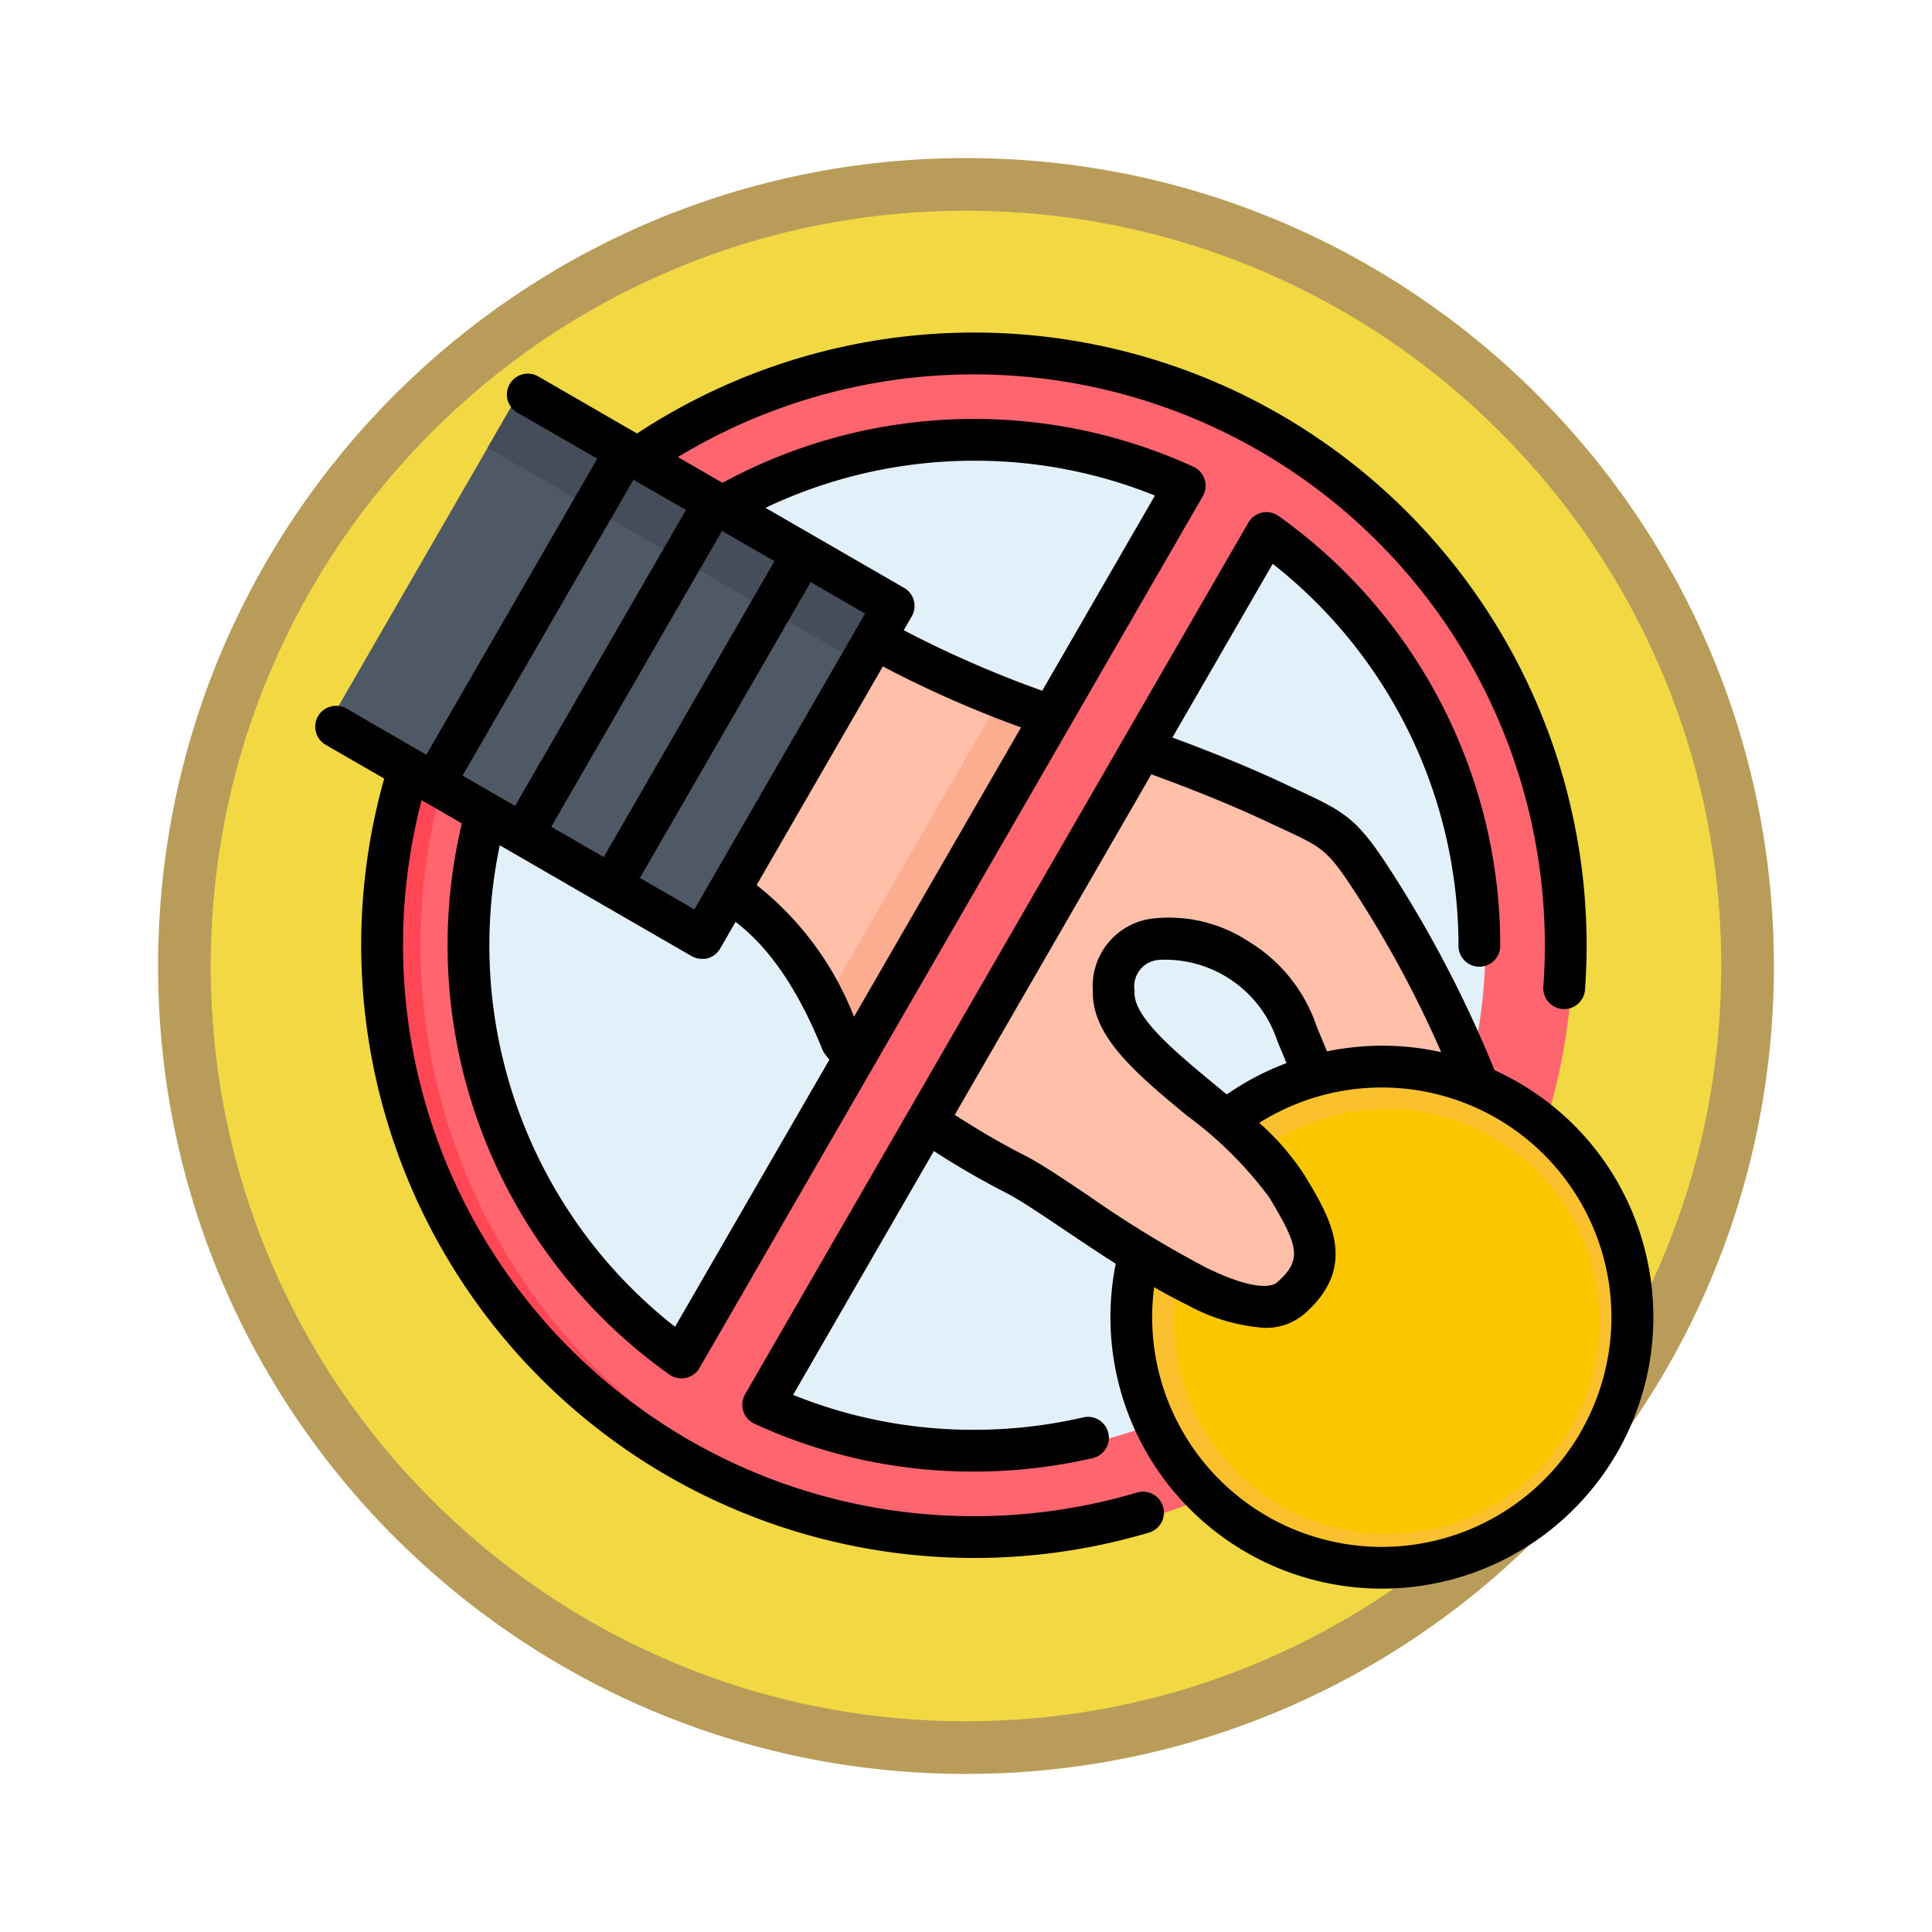 <svg xmlns="http://www.w3.org/2000/svg" xmlns:xlink="http://www.w3.org/1999/xlink" width="110" height="110" viewBox="0 0 110 110">
  <defs>
    <filter id="Trazado_982547" x="0" y="0" width="110" height="110" filterUnits="userSpaceOnUse">
      <feOffset dy="3" input="SourceAlpha"/>
      <feGaussianBlur stdDeviation="3" result="blur"/>
      <feFlood flood-opacity="0.161"/>
      <feComposite operator="in" in2="blur"/>
      <feComposite in="SourceGraphic"/>
    </filter>
  </defs>
  <g id="Grupo_1218667" data-name="Grupo 1218667" transform="translate(-3611 -1352.989)">
    <g id="Grupo_1217626" data-name="Grupo 1217626" transform="translate(3620 1358.989)">
      <g id="Grupo_1211001" data-name="Grupo 1211001" transform="translate(0 0)">
        <g id="Grupo_1200151" data-name="Grupo 1200151">
          <g id="Grupo_1185952" data-name="Grupo 1185952" transform="translate(0 0)">
            <g id="Grupo_1184115" data-name="Grupo 1184115" transform="translate(0 0)">
              <g id="Grupo_1183744" data-name="Grupo 1183744">
                <g id="Grupo_1181546" data-name="Grupo 1181546">
                  <g id="Grupo_1177563" data-name="Grupo 1177563">
                    <g id="Grupo_1173148" data-name="Grupo 1173148">
                      <g id="Grupo_1163803" data-name="Grupo 1163803" transform="translate(0 0)">
                        <g id="Grupo_1163015" data-name="Grupo 1163015" transform="translate(0 0)">
                          <g id="Grupo_1157017" data-name="Grupo 1157017">
                            <g id="Grupo_1155793" data-name="Grupo 1155793">
                              <g id="Grupo_1154704" data-name="Grupo 1154704">
                                <g id="Grupo_1150790" data-name="Grupo 1150790">
                                  <g id="Grupo_1154214" data-name="Grupo 1154214">
                                    <g id="Grupo_1152583" data-name="Grupo 1152583">
                                      <g id="Grupo_1146973" data-name="Grupo 1146973">
                                        <g id="Grupo_1146954" data-name="Grupo 1146954">
                                          <g transform="matrix(1, 0, 0, 1, -9, -6)" filter="url(#Trazado_982547)">
                                            <g id="Trazado_982547-2" data-name="Trazado 982547" transform="translate(9 6)" fill="#f2d944">
                                              <path d="M 46 90.5 C 39.992 90.5 34.164 89.324 28.679 87.003 C 23.38 84.762 18.621 81.553 14.534 77.466 C 10.446 73.379 7.238 68.62 4.996 63.321 C 2.676 57.836 1.5 52.008 1.5 46 C 1.5 39.992 2.676 34.164 4.996 28.679 C 7.238 23.38 10.446 18.621 14.534 14.534 C 18.621 10.446 23.38 7.238 28.679 4.996 C 34.164 2.676 39.992 1.5 46 1.5 C 52.008 1.5 57.836 2.676 63.321 4.996 C 68.62 7.238 73.379 10.446 77.466 14.534 C 81.554 18.621 84.762 23.38 87.004 28.679 C 89.324 34.164 90.5 39.992 90.5 46 C 90.5 52.008 89.324 57.836 87.004 63.321 C 84.762 68.62 81.554 73.379 77.466 77.466 C 73.379 81.553 68.62 84.762 63.321 87.003 C 57.836 89.324 52.008 90.5 46 90.5 Z" stroke="none"/>
                                              <path d="M 46 3 C 40.194 3 34.563 4.137 29.263 6.378 C 24.143 8.544 19.544 11.644 15.594 15.594 C 11.644 19.544 8.544 24.143 6.378 29.263 C 4.137 34.563 3 40.194 3 46 C 3 51.806 4.137 57.437 6.378 62.737 C 8.544 67.857 11.644 72.455 15.594 76.405 C 19.544 80.355 24.143 83.456 29.263 85.622 C 34.563 87.863 40.194 89 46 89 C 51.806 89 57.437 87.863 62.737 85.622 C 67.857 83.456 72.456 80.355 76.406 76.405 C 80.356 72.455 83.456 67.857 85.622 62.737 C 87.864 57.437 89 51.806 89 46 C 89 40.194 87.864 34.563 85.622 29.263 C 83.456 24.143 80.356 19.544 76.406 15.594 C 72.456 11.644 67.857 8.544 62.737 6.378 C 57.437 4.137 51.806 3 46 3 M 46 0 C 71.405 0 92 20.595 92 46 C 92 71.405 71.405 92 46 92 C 20.595 92 7.62939453125e-06 71.405 7.62939453125e-06 46 C 7.62939453125e-06 20.595 20.595 0 46 0 Z" stroke="none" fill="#ba9c5a"/>
                                            </g>
                                          </g>
                                        </g>
                                      </g>
                                    </g>
                                  </g>
                                </g>
                              </g>
                            </g>
                          </g>
                        </g>
                      </g>
                    </g>
                  </g>
                </g>
              </g>
            </g>
          </g>
        </g>
      </g>
    </g>
    <g id="anti-robo" transform="translate(3628.956 1356.204)">
      <g id="Grupo_1218666" data-name="Grupo 1218666" transform="translate(0.736 16.487)">
        <g id="Grupo_1218656" data-name="Grupo 1218656" transform="translate(2.651 0)">
          <path id="Trazado_1089688" data-name="Trazado 1089688" d="M56.92,89.094a34.1,34.1,0,1,0-34.1-34.1A34.17,34.17,0,0,0,56.92,89.094Z" transform="translate(-22.816 -20.886)" fill="#ff656f" fill-rule="evenodd"/>
        </g>
        <g id="Grupo_1218657" data-name="Grupo 1218657" transform="translate(2.651 0)">
          <path id="Trazado_1089689" data-name="Trazado 1089689" d="M56.92,20.886c.435,0,.867.013,1.3.03A34.1,34.1,0,0,0,38.809,82.084l-.76,1.315A34.1,34.1,0,0,1,56.92,20.886Z" transform="translate(-22.816 -20.886)" fill="#ff4756" fill-rule="evenodd"/>
        </g>
        <g id="Grupo_1218658" data-name="Grupo 1218658" transform="translate(7.629 4.978)">
          <path id="Trazado_1089690" data-name="Trazado 1089690" d="M85.395,112.59A29.126,29.126,0,1,0,56.269,83.464,29.181,29.181,0,0,0,85.395,112.59Z" transform="translate(-56.269 -54.338)" fill="#e2f0fa" fill-rule="evenodd"/>
        </g>
        <g id="Grupo_1218659" data-name="Grupo 1218659" transform="translate(45.823 41.095)">
          <path id="Trazado_1089691" data-name="Trazado 1089691" d="M334.583,298.974a14.439,14.439,0,1,1-19.725,5.285A14.441,14.441,0,0,1,334.583,298.974Z" transform="translate(-312.924 -297.038)" fill="#fbc02d" fill-rule="evenodd"/>
        </g>
        <g id="Grupo_1218660" data-name="Grupo 1218660" transform="translate(48.157 43.431)">
          <path id="Trazado_1089692" data-name="Trazado 1089692" d="M346.768,314.355a12.108,12.108,0,1,0,4.432,16.54A12.121,12.121,0,0,0,346.768,314.355Z" transform="translate(-328.608 -312.735)" fill="#fac600" fill-rule="evenodd"/>
        </g>
        <g id="Grupo_1218661" data-name="Grupo 1218661" transform="translate(22.619 16.407)">
          <path id="Trazado_1089693" data-name="Trazado 1089693" d="M165.438,131.141c7.228,4.171,15.28,5.8,23.17,9.525,2.989,1.409,3.509,1.447,5.311,4.176a70.078,70.078,0,0,1,6.284,12.1,14.412,14.412,0,0,0-9.444-.581l-1.016-2.434c-1.827-5.862-10.716-7.621-10.558-2.442-.149,3.565,7.514,7.156,9.986,11.258,1.631,2.7,2.515,4.406.209,6.425-2.912,2.553-12.535-5.435-15.831-7.134-4.368-2.25-7.839-4.769-10.037-7.668-1.345-3.326-3.33-6.771-6.515-8.611Z" transform="translate(-156.997 -131.141)" fill="#ffbfa8" fill-rule="evenodd"/>
        </g>
        <g id="Grupo_1218662" data-name="Grupo 1218662" transform="translate(28.187 19.849)">
          <path id="Trazado_1089694" data-name="Trazado 1089694" d="M204.609,154.265c1.708.67,3.437,1.285,5.183,1.9l-11.895,20.6a19.27,19.27,0,0,1-2.54-2.715q-.429-1.063-.948-2.122Z" transform="translate(-194.409 -154.265)" fill="#fcac8f" fill-rule="evenodd"/>
        </g>
        <g id="Grupo_1218663" data-name="Grupo 1218663" transform="translate(0 2.37)">
          <path id="Trazado_1089695" data-name="Trazado 1089695" d="M16.045,36.809,37.136,48.985,26.087,68.121,5,55.944Z" transform="translate(-5 -36.809)" fill="#4f5965" fill-rule="evenodd"/>
        </g>
        <g id="Grupo_1218664" data-name="Grupo 1218664" transform="translate(9.068 2.37)">
          <path id="Trazado_1089696" data-name="Trazado 1089696" d="M67.914,36.809,89,48.985l-1.981,3.424L65.937,40.237Z" transform="translate(-65.937 -36.809)" fill="#444d59" fill-rule="evenodd"/>
        </g>
        <g id="Grupo_1218665" data-name="Grupo 1218665" transform="translate(17.402 3.296)">
          <path id="Trazado_1089697" data-name="Trazado 1089697" d="M126.648,104.647l34-58.884a34.387,34.387,0,0,0-4.709-2.728l-34,58.888A33.432,33.432,0,0,0,126.648,104.647Z" transform="translate(-121.939 -43.035)" fill="#ff656f" fill-rule="evenodd"/>
        </g>
      </g>
      <path id="Trazado_1089698" data-name="Trazado 1089698" d="M46.754,81.771A32.52,32.52,0,0,1,37.5,83.11a32.42,32.42,0,0,1-17.8-5.307l-.057-.039-.019-.013A32.536,32.536,0,0,1,6.051,42.344L8.34,43.666h0A29.98,29.98,0,0,0,20.153,75.044a1.19,1.19,0,0,0,1.719-.375L50.527,25.037a1.19,1.19,0,0,0-.533-1.676,30,30,0,0,0-26.813.915h0l-2.54-1.467h0A32.508,32.508,0,0,1,70,50.6c0,.792-.029,1.587-.085,2.364a1.19,1.19,0,0,0,1.1,1.273c.029,0,.059,0,.088,0a1.19,1.19,0,0,0,1.185-1.1c.061-.834.092-1.688.092-2.537A34.922,34.922,0,0,0,52.774,19.239a34.894,34.894,0,0,0-34.459,2.227l-5.621-3.247A1.19,1.19,0,0,0,11.5,20.28L16.05,22.9,6.321,39.753l-.353-.2-.024-.014c-.023-.014-.046-.027-.071-.04l-.011-.006L1.775,37.13a1.189,1.189,0,1,0-1.189,2.06l3.333,1.924h0A34.914,34.914,0,0,0,18.3,79.731l.058.04.021.014a34.951,34.951,0,0,0,29.056,4.268,1.19,1.19,0,1,0-.677-2.281Zm-23.6-54.759,2.985,1.723h0L16.418,45.581l-2.987-1.723Zm9.157,7.716A62.24,62.24,0,0,0,40.179,38.2L30.668,54.676a17.788,17.788,0,0,0-5.544-7.5Zm-4.111-4.8,3.1,1.791L21.579,48.561l-3.1-1.79Zm-7.722,42.4A27.6,27.6,0,0,1,10.5,44.913L17.573,49l3.846,2.22.017.008a1.212,1.212,0,0,0,.109.054l.049.019q.044.017.089.03l.046.013a1.179,1.179,0,0,0,.125.024l.009,0a1.2,1.2,0,0,0,.14.009h.041l.073,0,.039,0c.025,0,.051-.006.076-.011h.01l.016,0c.037-.008.074-.017.11-.029l.023-.006.021-.008.047-.018.053-.023.049-.024.048-.026.049-.029.043-.03.048-.035.038-.032c.016-.014.032-.027.047-.042l.031-.031c.017-.017.033-.034.049-.052l.017-.022a1.191,1.191,0,0,0,.114-.163l.879-1.523c1.943,1.482,3.567,3.869,4.939,7.259a1.163,1.163,0,0,0,.159.277c.083.107.163.211.243.311ZM37.5,23.016A27.364,27.364,0,0,1,47.8,25L41.385,36.113A61.84,61.84,0,0,1,33.5,32.667l.193-.335.264-.457c.013-.022.023-.045.035-.067l.014-.028c.01-.022.019-.045.028-.068s.01-.023.014-.035.014-.044.021-.066.007-.025.011-.037.012-.051.017-.077c0,0,0-.008,0-.013s0,0,0-.007c.006-.033.01-.067.012-.1,0,0,0-.008,0-.012s0-.007,0-.01c0-.022,0-.044,0-.066s0-.036,0-.053,0-.033,0-.05,0-.042-.007-.063,0-.03-.006-.045-.008-.04-.013-.06-.006-.029-.009-.044a1.189,1.189,0,0,0-.3-.522l0,0-.006-.005q-.04-.04-.083-.076l-.025-.02c-.028-.022-.058-.043-.089-.063l-.007-.005-.021-.013-.022-.014-1.18-.681-1.275-.736-5.438-3.14h0A27.623,27.623,0,0,1,37.5,23.016ZM18.11,24.1,21.1,25.82,11.372,42.668l-2.99-1.725ZM75.653,67.779a15.354,15.354,0,0,0-7.2-9.386c-.43-.249-.871-.472-1.318-.677A68.368,68.368,0,0,0,61,46.006c-1.717-2.612-2.442-3.022-4.938-4.182-.244-.113-.506-.235-.793-.371-2.222-1.049-4.458-1.93-6.473-2.676l5.711-9.891A27.669,27.669,0,0,1,65.084,50.6a1.19,1.19,0,1,0,2.379,0A30.052,30.052,0,0,0,54.84,26.164a1.189,1.189,0,0,0-1.72.375L24.465,76.171A1.19,1.19,0,0,0,25,77.847a29.719,29.719,0,0,0,12.5,2.724,30.053,30.053,0,0,0,6.778-.773,1.19,1.19,0,0,0-.538-2.318,27.667,27.667,0,0,1-6.24.712,27.366,27.366,0,0,1-10.3-1.988l21-36.378-.6,1.046c2.061.756,4.381,1.658,6.665,2.735.29.137.558.26.805.375,2.2,1.022,2.536,1.179,3.952,3.333A63.021,63.021,0,0,1,64.1,56.691a15.353,15.353,0,0,0-4.637-.315,15.894,15.894,0,0,0-1.865.269l-.589-1.418a9.007,9.007,0,0,0-3.948-4.884,8.233,8.233,0,0,0-5.4-1.259,3.872,3.872,0,0,0-3.393,4.134c-.077,2.591,2.564,4.777,5.362,7.091a22.045,22.045,0,0,1,4.68,4.652c1.668,2.772,1.909,3.552.438,4.844-.192.168-1.051.606-4.025-.844a61.655,61.655,0,0,1-6.708-4.1c-1.443-.97-2.691-1.807-3.574-2.263A43.472,43.472,0,0,1,36.4,60.254l-1.19,2.063a46.154,46.154,0,0,0,4.131,2.391C40.1,65.1,41.3,65.9,42.68,66.831c.89.6,1.874,1.259,2.89,1.906a15.456,15.456,0,1,0,30.083-.958ZM51.889,59.1l-.749-.622c-2.137-1.768-4.56-3.772-4.5-5.2a.833.833,0,0,0,0-.086,1.515,1.515,0,0,1,1.411-1.757,6.726,6.726,0,0,1,6.7,4.563c.012.034.024.068.037.1l.506,1.216A15.446,15.446,0,0,0,51.889,59.1ZM72.047,78.318a13.077,13.077,0,0,1-24.291-8.246c.647.374,1.293.722,1.918,1.027a10.67,10.67,0,0,0,4.347,1.287,3.356,3.356,0,0,0,2.289-.793c3.116-2.735,1.478-5.457.031-7.862a14.585,14.585,0,0,0-2.6-3.015,13.078,13.078,0,0,1,18.3,17.6Z" transform="translate(0 0)"/>
    </g>
  </g>
</svg>

